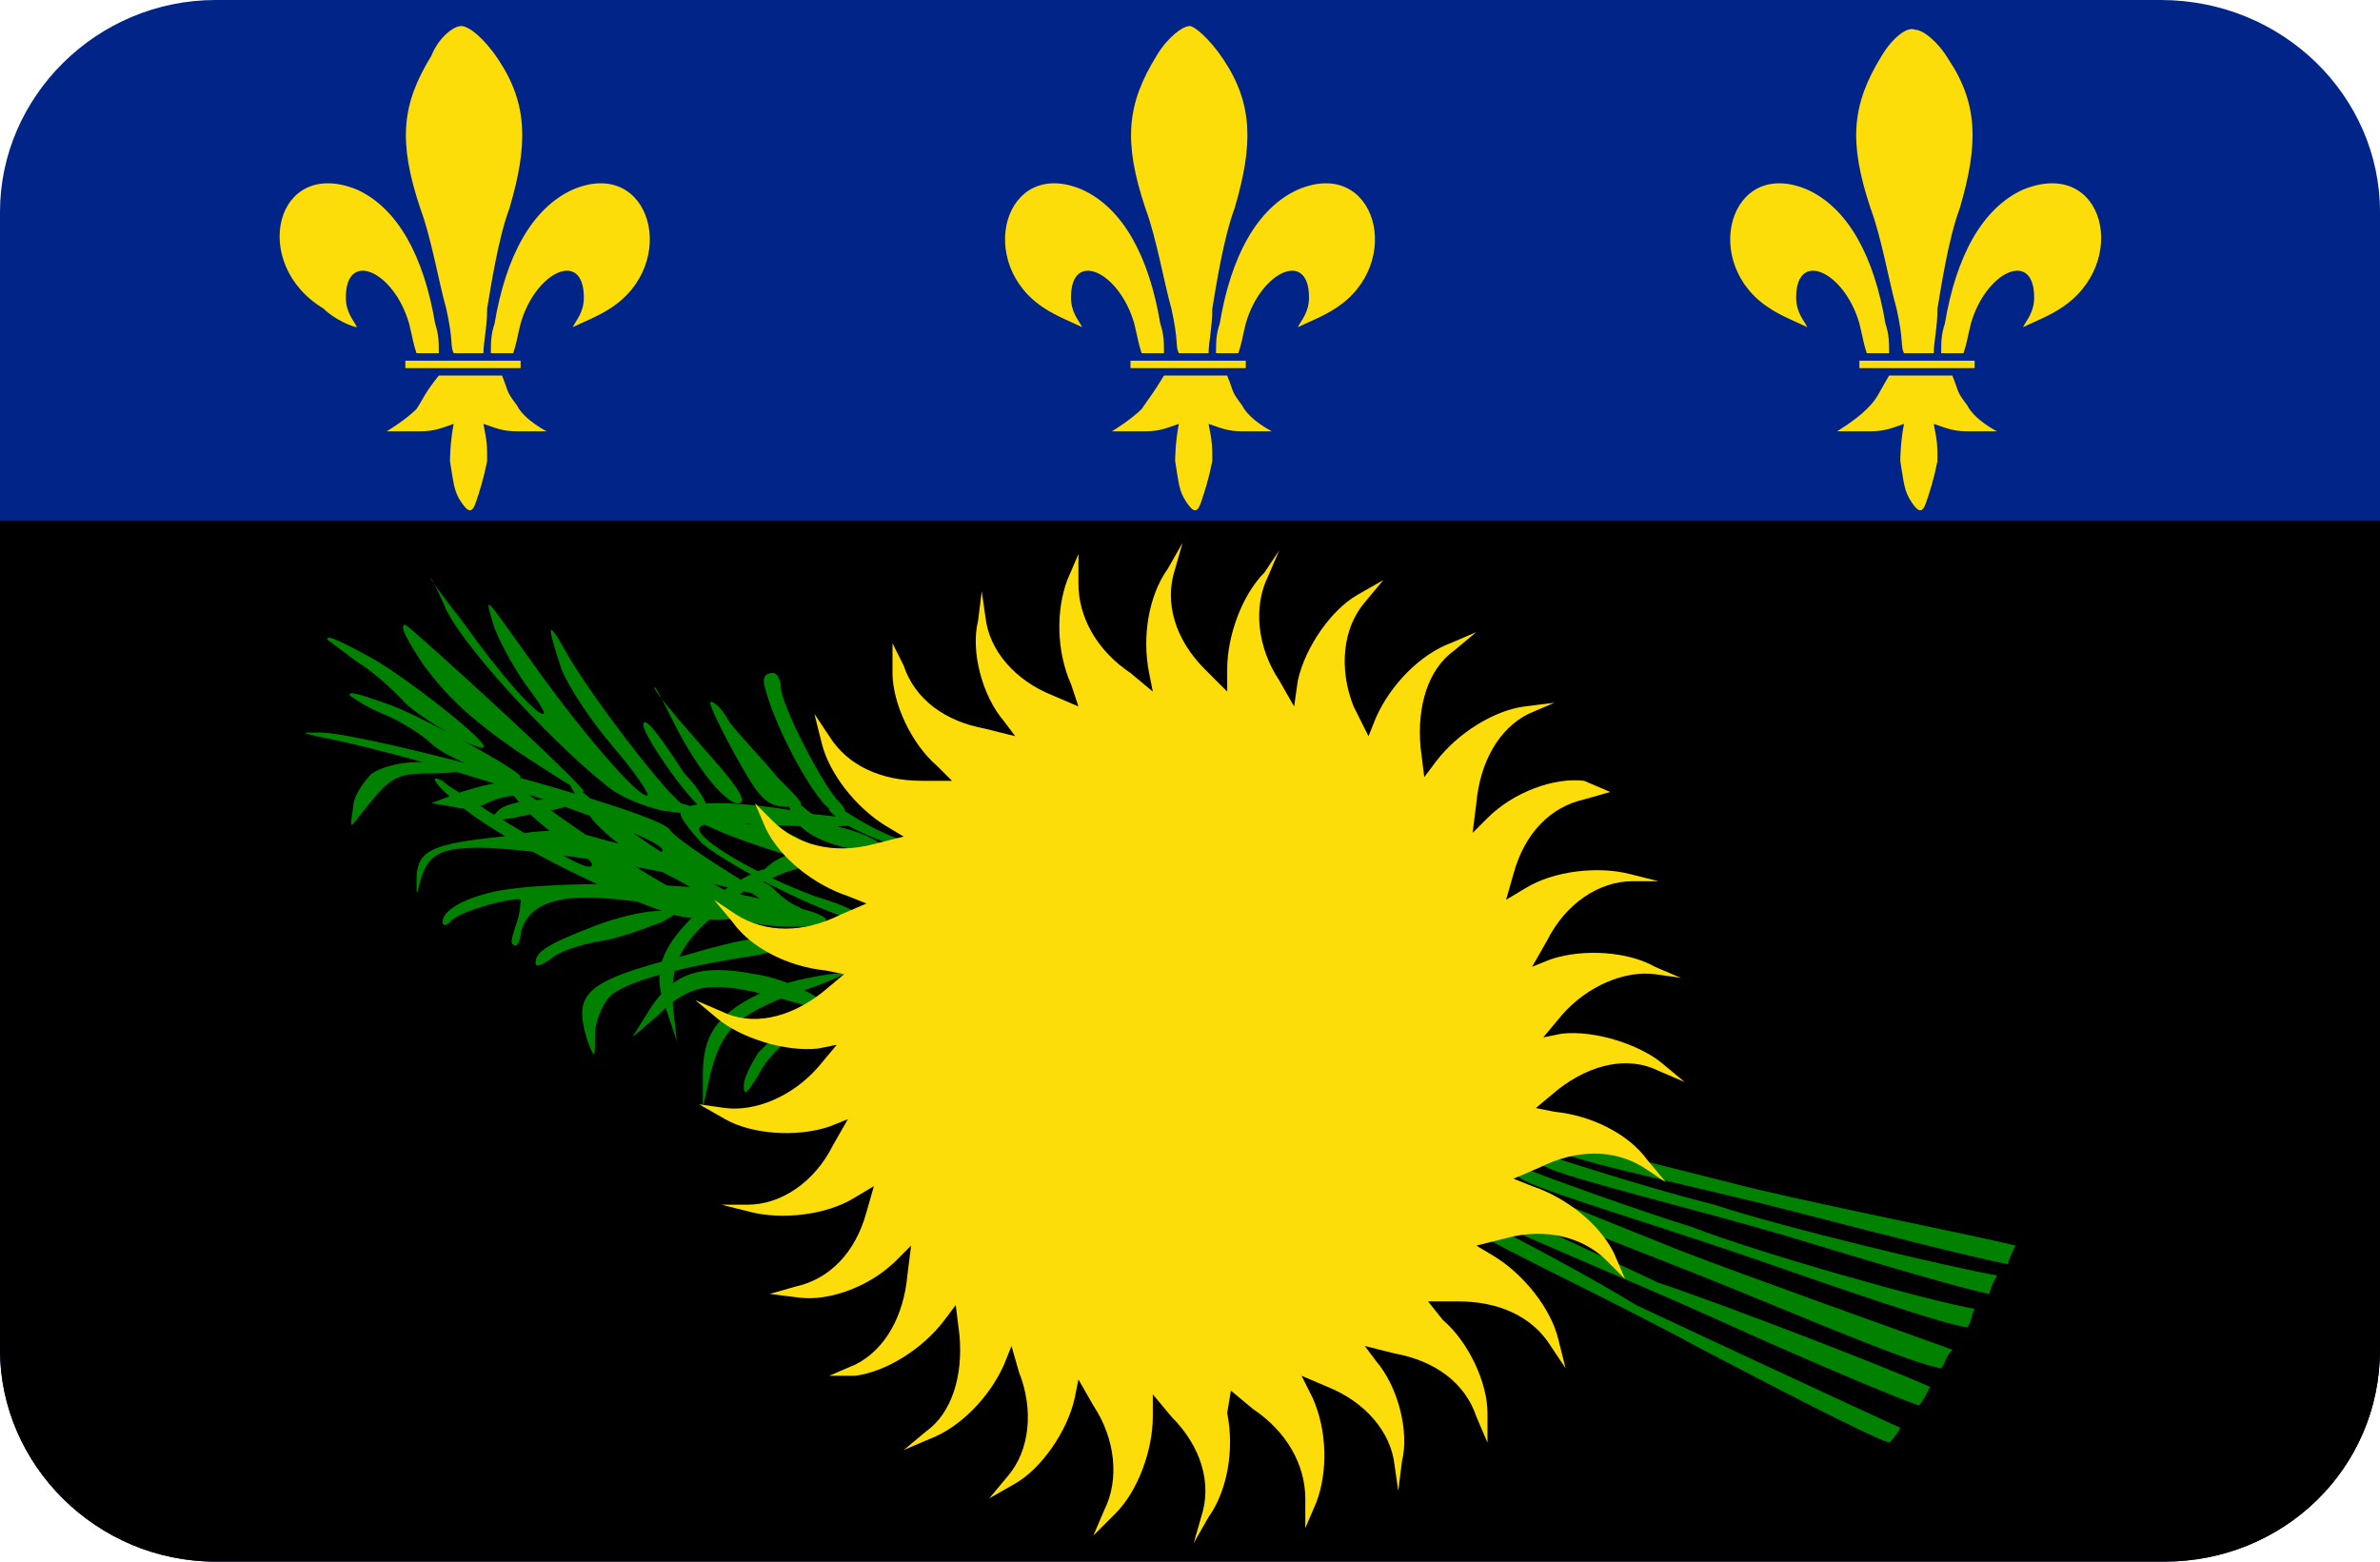 <?xml version="1.0" encoding="utf-8"?>
<!-- Generator: Adobe Illustrator 20.0.0, SVG Export Plug-In . SVG Version: 6.00 Build 0)  -->
<svg version="1.1" id="Layer_1" xmlns="http://www.w3.org/2000/svg" xmlns:xlink="http://www.w3.org/1999/xlink" x="0px" y="0px"
	 viewBox="0 0 64 42" style="enable-background:new 0 0 64 42;" xml:space="preserve">
<style type="text/css">
	.st0{fill:#002488;}
	.st1{fill:none;}
	.st2{fill:#008100;}
	.st3{fill:#FCDD09;}
</style>
<path id="Rounded_Rectangle_7_copy_1_" class="st0" d="M5.8,0h52.3C61.4,0,64,2.6,64,5.7v30.6c0,3.2-2.6,5.7-5.8,5.7H5.8
	C2.6,42,0,39.4,0,36.3V5.7C0,2.6,2.6,0,5.8,0z"/>
<path class="st1" d="M58.1,0H5.8C2.6,0,0,2.6,0,5.7V14h64V5.7C64,2.6,61.4,0,58.1,0z"/>
<path d="M0,36.3C0,39.4,2.6,42,5.8,42h52.4c3.2,0,5.8-2.5,5.8-5.7V14H0V36.3z"/>
<path class="st2" d="M17.9,21.5c0,0,0.5,0.1,1,0.3c0.5,0.2,1.2,0.4,1.5,0.4c0.5,0,2.3,0.9,2.3,1.1S20,22.7,19,22.2
	C17.9,21.7,17.8,21.6,17.9,21.5L17.9,21.5z"/>
<path class="st2" d="M21.3,21.9c0.2,0.5,1,0.9,2.1,1c0.7,0.1,0.4-0.3-0.6-0.6c-0.5-0.1-1-0.4-1.2-0.6C21.1,21.4,21.1,21.4,21.3,21.9
	L21.3,21.9z M11.4,17.9c0.6,0.8,1.2,1.4,2.5,2.3c0.9,0.6,1.7,1.1,1.8,1.1c0.1-0.1-4.5-4.3-4.8-4.5C10.7,16.8,11,17.3,11.4,17.9z
	 M23.2,22.4c0.4,0.2,1,0.4,1.2,0.4c0.3,0,0.2-0.1-0.4-0.3c-0.5-0.2-1-0.5-1.3-0.7c-0.4-0.4-0.4-0.4-0.4,0
	C22.4,21.9,22.7,22.2,23.2,22.4L23.2,22.4z M20.6,18.6c0.3,1.1,1.4,3.1,1.8,3.2s0.4,0,0.1-0.3c-0.5-0.6-1.5-2.6-1.5-3
	c0-0.2-0.1-0.4-0.2-0.4C20.5,18.1,20.5,18.3,20.6,18.6z M8.8,17.2c0,0,0.4,0.3,0.8,0.6c0.5,0.3,1,0.8,1.2,1c0.3,0.4,2,1.4,2.2,1.3
	s-2.1-1.9-3-2.4C8.9,17.1,8.8,17.1,8.8,17.2z M9.4,18.7c0,0,0.4,0.3,0.9,0.5s1.1,0.6,1.3,0.8c0.4,0.4,2.2,1.1,2.4,0.9
	c0.1-0.1-2.4-1.5-3.4-1.9C9.5,18.6,9.4,18.6,9.4,18.7z M18.1,19.4c0.7,1.4,1.5,2.3,1.8,2.2c0.2-0.1-0.2-0.6-1-1.5
	c-0.7-0.8-1.3-1.5-1.3-1.6S17.8,18.8,18.1,19.4L18.1,19.4z M19.1,18.9c0,0.2,0.8,1.7,1.2,2.3c0.3,0.4,0.5,0.5,0.9,0.5
	c0.5,0,0.5,0-0.3-0.8c-0.4-0.5-1-1.1-1.3-1.5C19.4,19,19.1,18.8,19.1,18.9L19.1,18.9z M17.3,19.5c0,0.3,1.4,2.3,1.7,2.3
	c0.1,0-0.1-0.5-0.6-1C17.5,19.4,17.3,19.3,17.3,19.5z M16,24.9c-1.3,0.5-1.6,0.7-1.6,1c0,0.1,0.1,0.1,0.4-0.1
	c0.2-0.2,0.8-0.4,1.4-0.5c0.6-0.1,1.3-0.4,1.6-0.5l0.5-0.3h-0.6C17.3,24.5,16.5,24.7,16,24.9L16,24.9z M12.3,21.6
	c1,0.9,4.2,2.5,5.8,3c0.4,0.1,1.2,0.2,1.6,0.1l0.8-0.2l-0.7-0.4c-1.2-0.6-3.2-1.9-3.9-2.6c-0.8-0.7-0.7-0.5,0,0.5
	c0.3,0.4,1.2,1.1,2,1.5s1.4,0.8,1.3,0.9c-0.2,0.1-2.4-1.2-4.1-2.4c-1.8-1.3-1.9-1.3-1.2-0.5c0.3,0.4,0.9,0.9,1.4,1.2
	c0.4,0.3,0.7,0.5,0.6,0.6c-0.2,0.1-1.3-0.6-2.8-1.5c-0.4-0.3-1-0.6-1.2-0.8C11.5,20.8,11.7,21.1,12.3,21.6L12.3,21.6z M12.4,21.3
	l-0.8,0.3l0.6,0.1c0.3,0.1,0.7,0,0.9-0.1s0.5-0.2,0.8-0.2c0.4,0,0.4,0,0.1-0.2C13.5,21,13.4,21,12.4,21.3z M13.4,21.8
	c-0.3,0.3-0.3,0.3,0.4,0.2c0.4-0.1,1.1-0.2,1.4-0.3c0.5-0.1,0.5-0.2-0.4-0.2C14.2,21.5,13.6,21.6,13.4,21.8z M8.5,19.8
	c3.2,0.6,9.7,2.8,9.3,3.1c-0.1,0.1-1.9-0.4-2.2-0.5c-0.1-0.1-1.1-0.1-2.1,0.1c-2,0.2-2.3,0.4-2.3,1.2c0,0.4,0,0.4,0.1,0
	c0.2-0.7,0.5-0.9,1.6-0.9c1.2,0,4.5,0.5,6,0.9c2,0.5,2,0.5,1.4,0.2c-0.8-0.5-2.1-1.3-2.3-1.6c-0.4-0.5-8.2-2.6-9.4-2.6
	C8.1,19.7,8.1,19.7,8.5,19.8z M10,20.8c-0.2,0.2-0.5,0.6-0.5,0.9c-0.1,0.6-0.1,0.6,0.2,0.2c0.8-1,0.9-1.1,1.9-1.1
	c0.8,0,0.9-0.1,0.5-0.2C11.3,20.4,10.5,20.5,10,20.8z M20,22c0.2,0.3,1.7,1,1.8,0.9c0.1-0.1-0.1-0.2-0.4-0.4
	c-0.3-0.1-0.6-0.4-0.7-0.5C20.4,21.8,19.8,21.7,20,22L20,22z M20.1,23.9c0.2,0.3,1.7,1,1.8,0.9c0.1-0.1-0.1-0.2-0.4-0.4
	c-0.3-0.1-0.6-0.4-0.7-0.5C20.5,23.6,19.9,23.6,20.1,23.9L20.1,23.9z M21.2,23c-0.4,0.1-0.7,0.4-0.8,0.6c-0.1,0.2,0,0.2,0.4,0
	s0.9-0.3,1.2-0.4c0.5,0,0.5,0,0.2-0.2C22,22.8,21.5,22.8,21.2,23L21.2,23z M18.9,24.4c-1.1,1-1.4,1.7-1,2.7l0.3,0.9l-0.1-0.9
	c-0.1-1.2,0.2-1.8,1.5-2.8c0.6-0.5,1.1-0.9,1.1-0.9C20.7,23.2,19.5,23.8,18.9,24.4L18.9,24.4z M12,16.4c0.6,1.2,3.1,3.8,4.4,4.8
	c0.4,0.3,1,0.5,1.4,0.6l0.8,0.1L18,21.3c-0.9-1-2.3-2.9-2.8-3.8s-0.5-0.7-0.1,0.5c0.2,0.5,0.8,1.4,1.4,2.1s1,1.3,0.9,1.3
	c-0.3,0-1.9-1.9-3.1-3.6c-1.3-1.8-1.3-1.9-1-0.9c0.2,0.5,0.6,1.2,0.9,1.6c0.3,0.4,0.5,0.7,0.4,0.7c-0.2,0-1.1-1-2.1-2.4
	c-0.3-0.4-0.7-0.9-0.9-1.2C11.5,15.4,11.7,15.7,12,16.4z M18.3,21.9c0,0.1,0.3,0.5,0.6,0.8c1,0.8,3.8,2.1,4.1,2
	c0.2-0.1-0.1-0.3-1.1-0.6c-1.6-0.6-3.1-1.5-3.1-1.8c0-0.2,0.6-0.2,2.2-0.1c2.4,0.1,3.1-0.1,0.9-0.3C19.8,21.5,18.3,21.5,18.3,21.9
	L18.3,21.9z M13.2,24c-0.8,0.2-1.3,0.5-1.3,0.8c0,0.1,0.1,0.1,0.2,0c0.2-0.3,1.8-0.7,1.9-0.6c0,0,0,0.3-0.1,0.6s-0.2,0.6-0.1,0.6
	c0.1,0.1,0.2-0.1,0.2-0.3c0.2-0.8,1-1.1,2.7-0.9c0.9,0.1,1.9,0.2,2.2,0.2c0.3,0,0.8,0.1,1,0.3c0.5,0.3,2.5,0.3,2.3,0
	c-0.1-0.1-0.4-0.2-0.8-0.3c-0.4-0.1-1.2-0.3-1.8-0.4C18.3,23.7,14.4,23.7,13.2,24L13.2,24z M20.3,26.2c-1.5-0.3-2.2,0-2.8,0.9
	L17,27.9l0.7-0.6c0.9-0.9,1.5-0.9,3.1-0.5c0.7,0.2,1.4,0.4,1.4,0.3C22.3,26.9,21.1,26.3,20.3,26.2z M18.4,25.7c-2.7,0.7-3,1-2.6,2.3
	c0.2,0.5,0.2,0.5,0.2-0.2c0-0.3,0.2-0.8,0.4-1c0.4-0.4,1.9-0.8,3.9-1.1c0.5-0.1,0.8-0.2,0.7-0.3C20.8,25.1,20.1,25.2,18.4,25.7z
	 M20.7,26.6c-1.4,0.6-1.8,1.2-1.8,2.3v0.9l0.2-0.9c0.3-1.2,0.7-1.6,2.3-2.2c0.7-0.2,1.3-0.5,1.3-0.5C22.8,26.1,21.4,26.3,20.7,26.6
	L20.7,26.6z M20.4,28.3C20.2,28.6,20,29,20,29.2c0,0.3,0.1,0.2,0.4-0.3c0.2-0.4,0.6-0.8,0.8-0.9c0.4-0.3,0.4-0.3,0-0.3
	C21,27.7,20.7,28,20.4,28.3L20.4,28.3z"/>
<path class="st2" d="M51.9,37.3c-0.1,0.2-0.2,0.4-0.3,0.5c-0.6-0.2-3.2-1.3-5.4-2.3s-5.4-2.3-5.9-2.6s-0.4-0.5,0.1-0.3
	c0.6,0.2,2.7,1.2,4.2,1.9C46.4,35.1,50.8,36.8,51.9,37.3z M40.7,32.3c0.6,0.3,3.8,1.5,6,2.4s4.8,2,5.5,2.1c0.1-0.1,0.1-0.3,0.3-0.5
	c-1.1-0.4-5.6-2-7.4-2.7c-1.5-0.6-3.7-1.5-4.3-1.7C40.2,31.8,40.2,32,40.7,32.3z M40,32.9c-0.5-0.2-0.6,0-0.2,0.3l0,0
	c0.6,0.4,3.6,1.8,5.8,3c2.1,1.1,4.6,2.4,5.2,2.6c0.1-0.1,0.2-0.2,0.3-0.4c-1.1-0.5-5.4-2.5-7.1-3.3C42.7,34.3,40.6,33.2,40,32.9z
	 M46.5,31.8c-1.6-0.4-3.9-1-4.5-1.1s-0.5,0.1,0,0.3l0,0c0.6,0.3,4,1,6.3,1.6s5.1,1.3,5.7,1.4c0-0.1,0.1-0.3,0.2-0.5
	C53,33.2,48.4,32.3,46.5,31.8z M45.5,33c-1.6-0.5-3.8-1.3-4.3-1.5c-0.6-0.2-0.6,0.1-0.1,0.3c0.6,0.3,3.9,1.3,6.2,2.1
	s4.9,1.7,5.6,1.8c0.1-0.1,0.1-0.3,0.2-0.5C51.9,35,47.3,33.7,45.5,33z M46.1,32.4c-1.6-0.4-3.8-1.1-4.4-1.3
	c-0.6-0.1-0.6,0.1-0.1,0.3c0.6,0.3,3.9,1.1,6.3,1.8c2.3,0.7,5,1.5,5.6,1.6c0-0.1,0.1-0.3,0.2-0.5C52.5,34.1,47.9,33,46.1,32.4z"/>
<path class="st3" d="M33.1,37.4l0.6,0.5c0.9,0.6,1.4,1.5,1.4,2.4v0.8l0.3-0.7c0.3-0.8,0.3-1.9-0.1-2.8L35,37l0.7,0.3
	c1,0.4,1.7,1.2,1.8,2.1l0.1,0.7l0.1-0.8c0.2-0.8-0.1-2-0.7-2.7l-0.3-0.4l0.8,0.2c1.1,0.2,1.9,0.8,2.2,1.7l0.3,0.7V38
	c0-0.8-0.5-1.9-1.2-2.5L38.4,35h0.8c1.1,0,2,0.4,2.5,1.2l0.4,0.6L41.9,36c-0.2-0.8-0.9-1.7-1.7-2.2l-0.5-0.3l0.8-0.2
	c1.1-0.3,2.1,0,2.7,0.6l0.5,0.5l-0.3-0.7c-0.4-0.8-1.3-1.5-2.2-1.8l-0.5-0.2l0.7-0.3c1-0.5,2-0.5,2.8,0l0.6,0.4l-0.5-0.6
	c-0.5-0.7-1.5-1.2-2.5-1.3l-0.5-0.1l0.6-0.5c0.9-0.7,1.9-0.9,2.7-0.5l0.7,0.3l-0.6-0.5c-0.6-0.5-1.8-0.9-2.7-0.8l-0.5,0.1l0.5-0.6
	c0.7-0.8,1.7-1.2,2.5-1.1l0.7,0.1L44.5,26c-0.7-0.4-1.9-0.5-2.8-0.2L41.2,26l0.4-0.7c0.5-1,1.4-1.6,2.3-1.6h0.7l-0.8-0.2
	c-0.8-0.2-2-0.1-2.8,0.4l-0.5,0.3l0.2-0.7c0.3-1.1,1-1.8,1.9-2l0.7-0.2L42.6,21c-0.8-0.1-1.9,0.3-2.6,1l-0.4,0.4l0.1-0.8
	c0.1-1.1,0.6-2,1.4-2.4l0.7-0.3L41,19c-0.8,0.1-1.8,0.7-2.4,1.5l-0.3,0.4l-0.1-0.8c-0.1-1.1,0.2-2.1,0.9-2.6l0.6-0.5L39,17.3
	c-0.8,0.3-1.6,1.1-2,2l-0.2,0.5L36.4,19c-0.4-1-0.3-2.1,0.3-2.8l0.5-0.6L36.5,16c-0.7,0.4-1.4,1.4-1.6,2.3L34.8,19l-0.4-0.7
	c-0.6-0.9-0.7-2-0.3-2.8l0.3-0.7L34,15.4c-0.6,0.6-1,1.7-1,2.6v0.6L32.4,18c-0.8-0.8-1.1-1.8-0.8-2.7l0.2-0.7l-0.4,0.7
	c-0.5,0.7-0.7,1.8-0.5,2.8l0.1,0.5l-0.6-0.5c-0.9-0.6-1.4-1.5-1.4-2.4v-0.8l-0.3,0.7c-0.3,0.8-0.3,1.9,0.1,2.8L29,19l-0.7-0.3
	c-1-0.4-1.7-1.2-1.8-2.1l-0.1-0.7l-0.1,0.8c-0.2,0.8,0.1,2,0.7,2.7l0.3,0.4l-0.8-0.2c-1.1-0.2-1.9-0.8-2.2-1.7L24,17.3v0.8
	c0,0.8,0.5,1.9,1.2,2.5l0.4,0.4h-0.8c-1.1,0-2-0.4-2.5-1.2l-0.4-0.6l0.2,0.8c0.2,0.8,0.9,1.7,1.7,2.2l0.5,0.3l-0.8,0.2
	c-1.1,0.3-2.1,0-2.7-0.6l-0.5-0.5l0.3,0.7c0.4,0.8,1.3,1.5,2.2,1.8l0.5,0.2l-0.7,0.3c-1,0.5-2,0.5-2.8,0l-0.6-0.4l0.5,0.6
	c0.5,0.7,1.5,1.2,2.5,1.3l0.5,0.1l-0.6,0.5c-0.9,0.7-1.9,0.9-2.7,0.5l-0.7-0.3l0.6,0.5c0.6,0.5,1.8,0.9,2.7,0.8l0.5-0.1L22,28.7
	c-0.7,0.8-1.7,1.2-2.5,1.1l-0.7-0.1l0.7,0.4c0.7,0.4,1.9,0.5,2.8,0.2l0.5-0.2l-0.4,0.7c-0.5,1-1.4,1.6-2.3,1.6h-0.7l0.8,0.2
	c0.8,0.2,2,0.1,2.8-0.4l0.5-0.3l-0.2,0.7c-0.3,1.1-1,1.8-1.9,2l-0.7,0.2l0.8,0.1c0.8,0.1,1.9-0.3,2.6-1l0.4-0.4l-0.1,0.8
	c-0.1,1.1-0.6,2-1.4,2.4L22.3,37H23c0.8-0.1,1.8-0.7,2.4-1.5l0.3-0.4l0.1,0.8c0.1,1.1-0.2,2.1-0.9,2.6L24.3,39l0.7-0.3
	c0.8-0.3,1.6-1.1,2-2l0.2-0.5l0.2,0.7c0.4,1,0.3,2.1-0.3,2.8l-0.5,0.6l0.7-0.4c0.7-0.4,1.4-1.4,1.6-2.3l0.1-0.5l0.4,0.7
	c0.6,0.9,0.7,2,0.3,2.8l-0.3,0.7l0.6-0.6c0.6-0.6,1-1.7,1-2.6v-0.6l0.5,0.6c0.8,0.8,1.1,1.8,0.8,2.7l-0.2,0.7l0.4-0.7
	C33,40.1,33.2,39,33,38L33.1,37.4"/>
<path id="a" class="st3" d="M31.1,1.5c-0.8,1.3-0.9,2.3-0.3,4.1c0.3,0.8,0.5,2,0.7,2.7c0.2,0.9,0.1,1,0.2,1.2c0.2,0,0.6,0,0.8,0
	c0-0.3,0.1-0.7,0.1-1.2c0.1-0.6,0.3-1.9,0.6-2.7c0.5-1.7,0.5-2.8-0.3-4C32.5,1,32.1,0.7,32,0.7C31.8,0.7,31.4,1,31.1,1.5z M34.9,5.1
	c-1.1,0.5-1.8,1.8-2.1,3.6c-0.1,0.3-0.1,0.5-0.1,0.8c0.2,0,0.3,0,0.6,0c0.1-0.3,0.1-0.4,0.2-0.8c0.4-1.4,1.7-2,1.7-0.7
	c0,0.4-0.2,0.6-0.3,0.8c0.2-0.1,0.7-0.3,1-0.5C37.8,7.1,37,4.2,34.9,5.1L34.9,5.1z M30.4,9.9c0.9,0,2.4,0,3.1,0c0-0.2,0-0.1,0-0.2
	c-0.5,0-2.6,0-3.1,0C30.4,9.8,30.4,9.8,30.4,9.9z M30.7,11c-0.3,0.3-0.8,0.6-0.8,0.6s0.4,0,0.9,0c0.4,0,0.6-0.1,0.9-0.2
	c-0.1,0.5-0.1,1-0.1,1c0.1,0.6,0.1,0.8,0.3,1.1s0.3,0.3,0.4,0s0.2-0.6,0.3-1.1c0-0.4,0-0.5-0.1-1c0.3,0.1,0.5,0.2,0.9,0.2
	s0.8,0,0.8,0s-0.6-0.3-0.8-0.7c-0.3-0.4-0.2-0.3-0.4-0.8c-0.2,0-1.4,0-1.7,0C31,10.6,30.9,10.7,30.7,11L30.7,11z M29.1,5.1
	c1.1,0.5,1.8,1.8,2.1,3.6c0.1,0.3,0.1,0.5,0.1,0.8c-0.2,0-0.3,0-0.6,0c-0.1-0.3-0.1-0.4-0.2-0.8c-0.4-1.4-1.7-2-1.7-0.7
	c0,0.4,0.2,0.6,0.3,0.8c-0.2-0.1-0.7-0.3-1-0.5C26.2,7.1,27,4.2,29.1,5.1L29.1,5.1z"/>
<path id="a_1_" class="st3" d="M11.6,1.5c-0.8,1.3-0.9,2.3-0.3,4.1c0.3,0.8,0.5,2,0.7,2.7c0.2,0.9,0.1,1,0.2,1.2c0.2,0,0.6,0,0.8,0
	c0-0.3,0.1-0.7,0.1-1.2c0.1-0.6,0.3-1.9,0.6-2.7c0.5-1.7,0.5-2.8-0.3-4c-0.4-0.6-0.8-0.9-1-0.9C12.2,0.7,11.8,1,11.6,1.5z M15.4,5.1
	c-1.1,0.5-1.8,1.8-2.1,3.6c-0.1,0.3-0.1,0.5-0.1,0.8c0.2,0,0.3,0,0.6,0c0.1-0.3,0.1-0.4,0.2-0.8c0.4-1.4,1.7-2,1.7-0.7
	c0,0.4-0.2,0.6-0.3,0.8c0.2-0.1,0.7-0.3,1-0.5C18.3,7.1,17.5,4.2,15.4,5.1L15.4,5.1z M10.9,9.9c0.9,0,2.4,0,3.1,0c0-0.2,0-0.1,0-0.2
	c-0.5,0-2.6,0-3.1,0C10.9,9.8,10.9,9.8,10.9,9.9z M11.2,11c-0.3,0.3-0.8,0.6-0.8,0.6s0.4,0,0.9,0c0.4,0,0.6-0.1,0.9-0.2
	c-0.1,0.5-0.1,1-0.1,1c0.1,0.6,0.1,0.8,0.3,1.1s0.3,0.3,0.4,0c0.1-0.3,0.2-0.6,0.3-1.1c0-0.4,0-0.5-0.1-1c0.3,0.1,0.5,0.2,0.9,0.2
	s0.8,0,0.8,0s-0.6-0.3-0.8-0.7c-0.3-0.4-0.2-0.3-0.4-0.8c-0.2,0-1.4,0-1.7,0C11.4,10.6,11.4,10.7,11.2,11L11.2,11z M9.6,5.1
	c1.1,0.5,1.8,1.8,2.1,3.6c0.1,0.3,0.1,0.5,0.1,0.8c-0.2,0-0.3,0-0.6,0c-0.1-0.3-0.1-0.4-0.2-0.8c-0.4-1.4-1.7-2-1.7-0.7
	c0,0.4,0.2,0.6,0.3,0.8C9.5,8.8,9,8.6,8.7,8.3C6.7,7.1,7.4,4.2,9.6,5.1L9.6,5.1z"/>
<path id="a_2_" class="st3" d="M50.6,1.5c-0.8,1.3-0.9,2.3-0.3,4.1c0.3,0.8,0.5,2,0.7,2.7c0.2,0.9,0.1,1,0.2,1.2c0.2,0,0.6,0,0.8,0
	c0-0.3,0.1-0.7,0.1-1.2c0.1-0.6,0.3-1.9,0.6-2.7c0.5-1.7,0.5-2.8-0.3-4c-0.3-0.5-0.7-0.8-0.9-0.8C51.3,0.7,50.9,1,50.6,1.5z
	 M54.4,5.1c-1.1,0.5-1.8,1.8-2.1,3.6c-0.1,0.3-0.1,0.5-0.1,0.8c0.2,0,0.3,0,0.6,0c0.1-0.3,0.1-0.4,0.2-0.8c0.4-1.4,1.7-2,1.7-0.7
	c0,0.4-0.2,0.6-0.3,0.8c0.2-0.1,0.7-0.3,1-0.5C57.3,7.1,56.6,4.2,54.4,5.1L54.4,5.1z M50,9.9c0.9,0,2.4,0,3.1,0c0-0.2,0-0.1,0-0.2
	c-0.5,0-2.6,0-3.1,0C50,9.8,50,9.8,50,9.9z M50.2,11c-0.3,0.3-0.8,0.6-0.8,0.6s0.4,0,0.9,0c0.4,0,0.6-0.1,0.9-0.2
	c-0.1,0.5-0.1,1-0.1,1c0.1,0.6,0.1,0.8,0.3,1.1s0.3,0.3,0.4,0c0.1-0.3,0.2-0.6,0.3-1.1c0-0.4,0-0.5-0.1-1c0.3,0.1,0.5,0.2,0.9,0.2
	s0.8,0,0.8,0s-0.6-0.3-0.8-0.7c-0.3-0.4-0.2-0.3-0.4-0.8c-0.2,0-1.4,0-1.7,0C50.5,10.6,50.5,10.7,50.2,11L50.2,11z M48.6,5.1
	c1.1,0.5,1.8,1.8,2.1,3.6c0.1,0.3,0.1,0.5,0.1,0.8c-0.2,0-0.3,0-0.6,0c-0.1-0.3-0.1-0.4-0.2-0.8c-0.4-1.4-1.7-2-1.7-0.7
	c0,0.4,0.2,0.6,0.3,0.8c-0.2-0.1-0.7-0.3-1-0.5C45.7,7.1,46.5,4.2,48.6,5.1L48.6,5.1z"/>
</svg>
